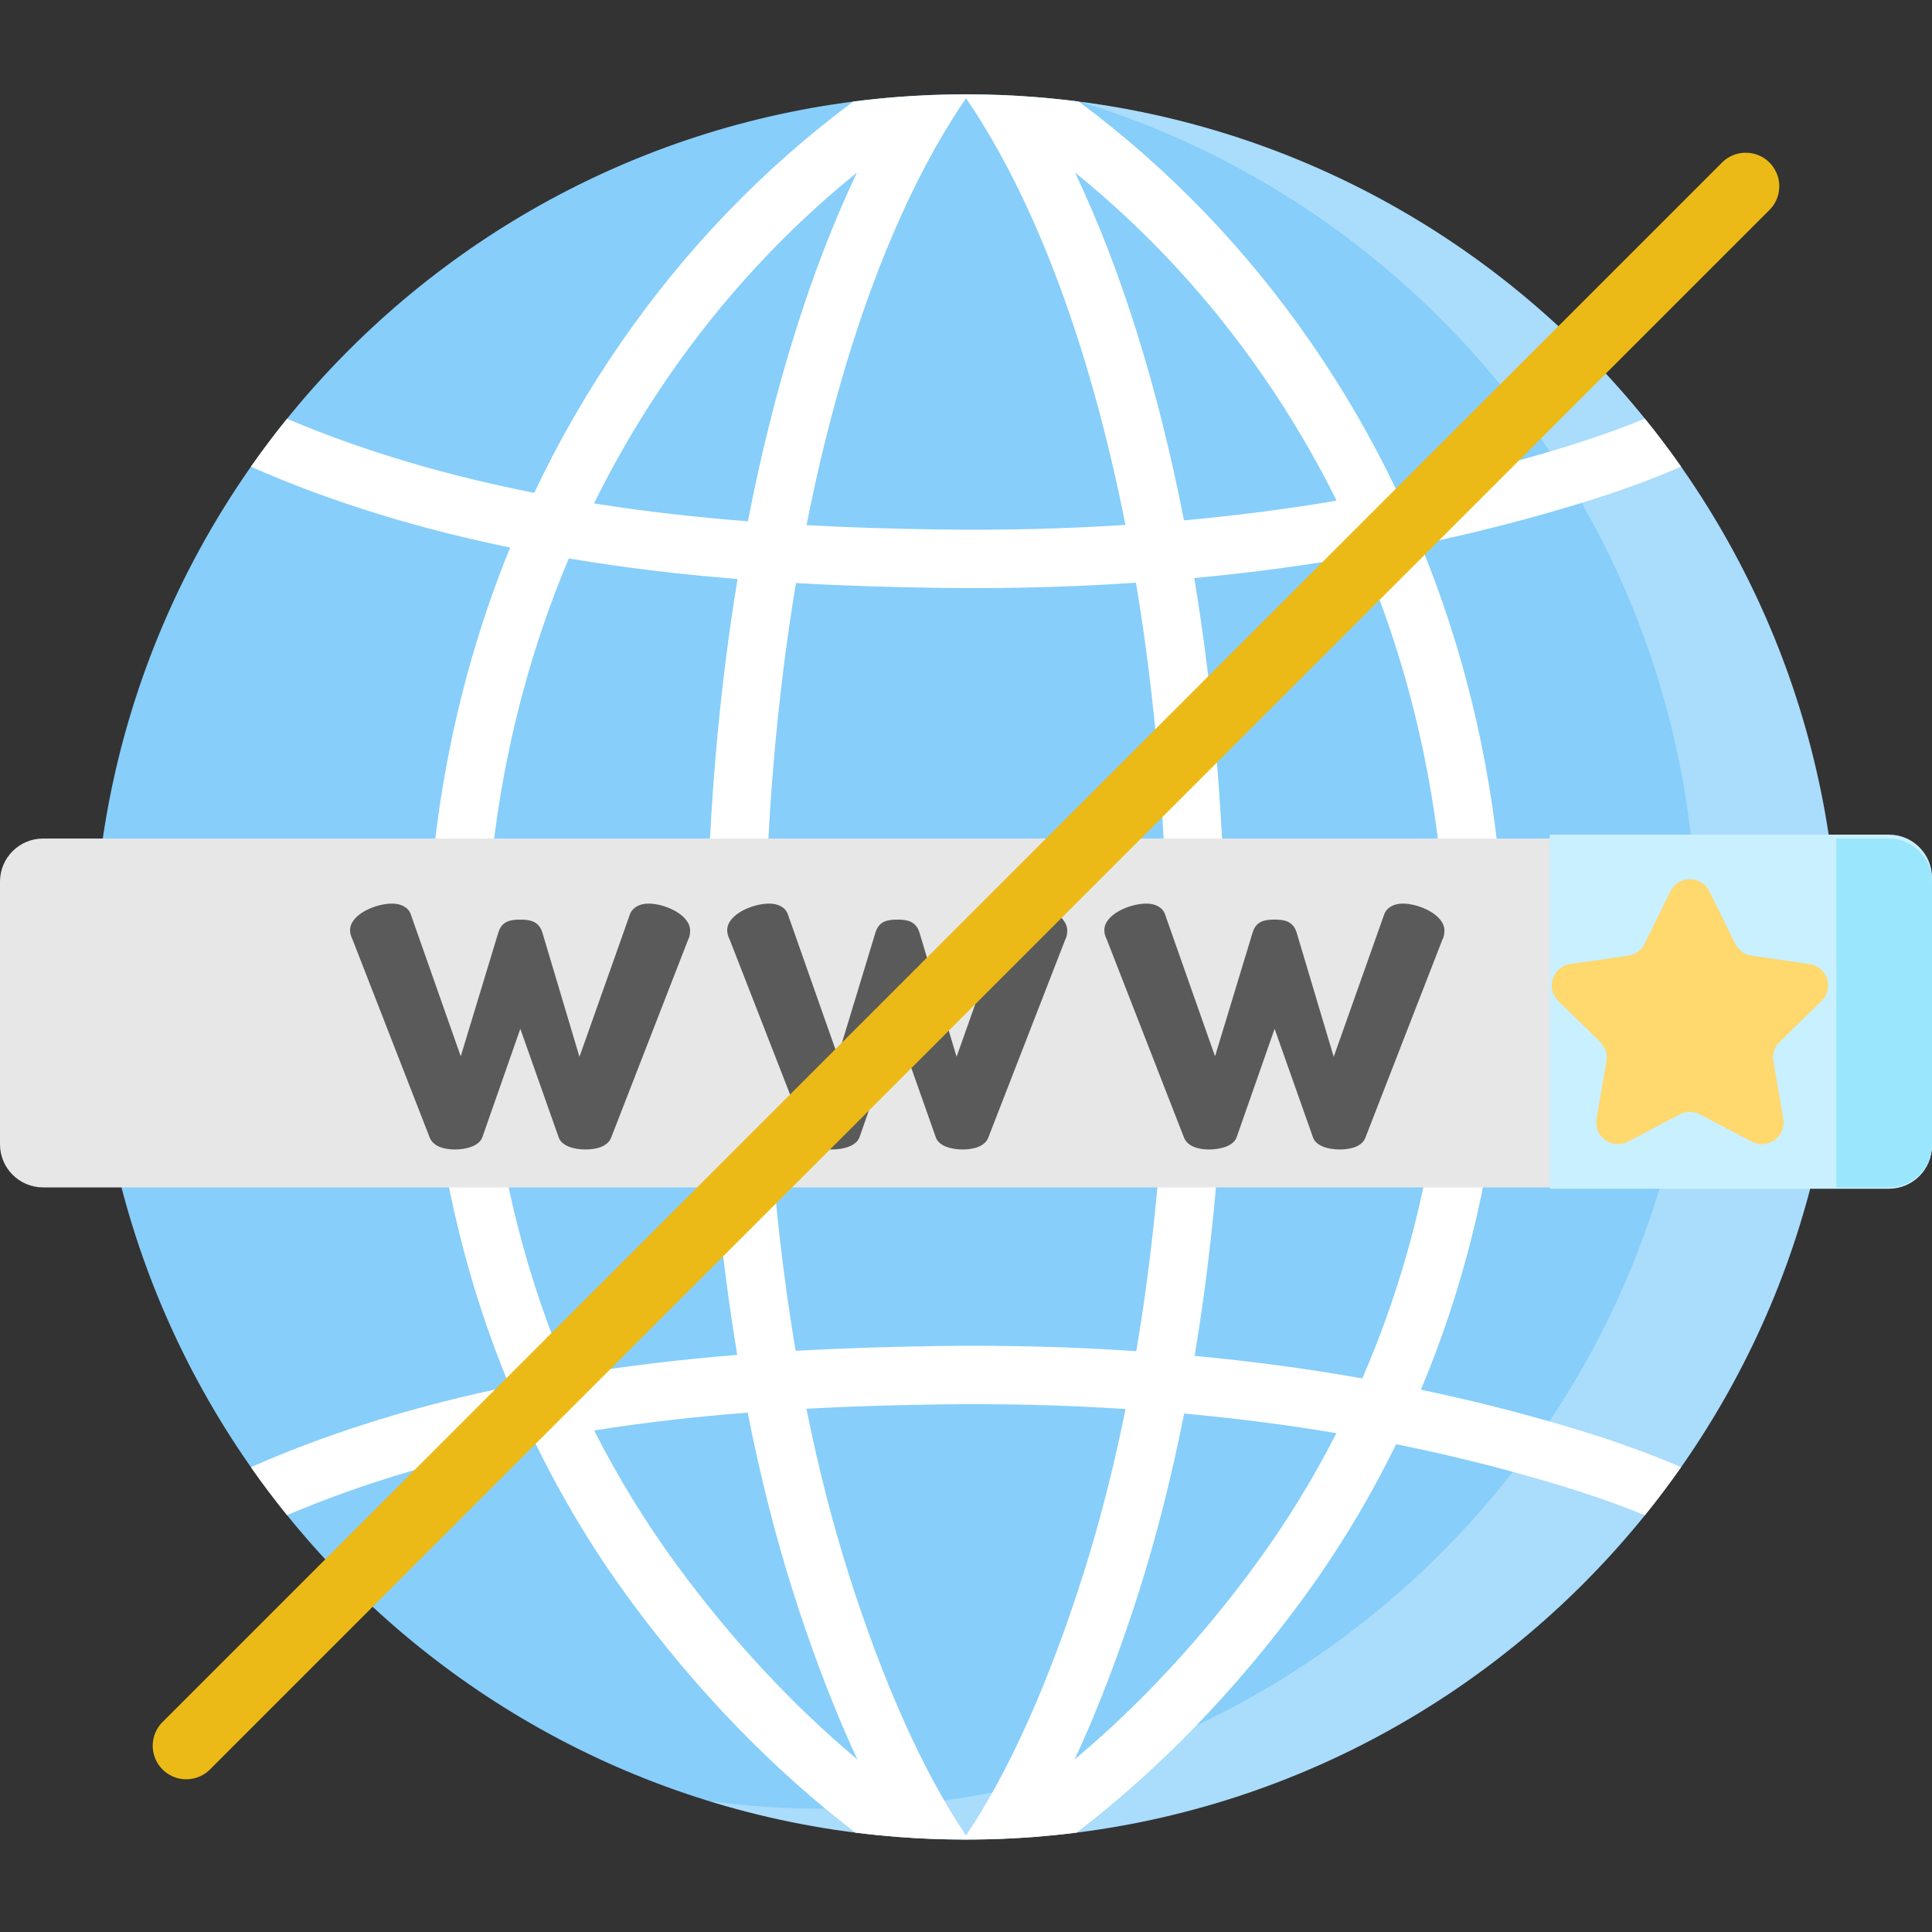 <?xml version="1.0" encoding="UTF-8" standalone="no"?>
<svg
   xmlns:dc="http://purl.org/dc/elements/1.1/"
   xmlns:cc="http://creativecommons.org/ns#"
   xmlns:rdf="http://www.w3.org/1999/02/22-rdf-syntax-ns#"
   xmlns:svg="http://www.w3.org/2000/svg"
   xmlns="http://www.w3.org/2000/svg"
   xmlns:sodipodi="http://sodipodi.sourceforge.net/DTD/sodipodi-0.dtd"
   xmlns:inkscape="http://www.inkscape.org/namespaces/inkscape"
   height="512pt"
   viewBox="0 -25 512 512"
   width="512pt"
   version="1.1"
   id="svg40"
   sodipodi:docname="domain.svg"
   inkscape:version="0.92.4 (f8dce91, 2019-08-02)">
  <rect x="0" y="-25" width="512" height="512" fill="#333333" stroke="none"/>
  <defs
     id="defs44" />
  <sodipodi:namedview
     pagecolor="#ffffff"
     bordercolor="#666666"
     borderopacity="1"
     objecttolerance="10"
     gridtolerance="10"
     guidetolerance="10"
     inkscape:pageopacity="0"
     inkscape:pageshadow="2"
     inkscape:window-width="952"
     inkscape:window-height="628"
     id="namedview42"
     showgrid="false"
     inkscape:zoom="0.34570312"
     inkscape:cx="166.82115"
     inkscape:cy="291.99675"
     inkscape:window-x="209"
     inkscape:window-y="34"
     inkscape:window-maximized="0"
     inkscape:current-layer="svg40" />
  <path
     d="m487.25 231.25c0 127.719-103.535 231.254-231.25 231.254s-231.25-103.535-231.25-231.254c0-127.715 103.535-231.25 231.25-231.25s231.25 103.535 231.25 231.25zm0 0"
     fill="#80e0dc"
     id="path2"
     style="fill:#87cefa;fill-opacity:1" />
  <path
     d="m487.25 231.25c0 127.719-103.531 231.254-231.25 231.254-23.645 0-46.469-3.551-67.957-10.148 9.922 1.297 20.035 1.969 30.316 1.969 127.719 0 231.254-103.535 231.254-231.25 0-104.07-68.742-192.074-163.293-221.105 113.391 14.852 200.93 111.848 200.93 229.281zm0 0"
     fill="#00a8b0"
     id="path4"
     style="fill:#ffffff;fill-opacity:0.295" />
  <path
     d="m376.551 343.293c22.254-52.973 28.109-113.031 15.859-171.895-3.754-18.066-9.098-35.484-15.965-52.16 10.281-2.152 20.367-4.598 30.234-7.332 10.965-3.039 25.172-7.27 38.828-13.23-3.055-4.352-6.25-8.598-9.602-12.723-11.727 4.824-23.812 8.402-33.359 11.055-10.594 2.938-21.441 5.527-32.535 7.754-6.488-13.582-14.035-26.617-22.637-39.043-17.129-24.777-37.742-46.145-61.492-63.801h-.008c-3.879-.504-7.777-.906-11.715-1.215-5.734-.445-11.539-.684-17.387-.691h-.012c-.02-.012-.031-.012-.051-.012h-1.422c-.023 0-.031 0-.055.012h-.008c-5.848.008-11.652.246-17.387.691-3.938.309-7.836.711-11.715 1.215h-.012c-23.746 17.656-44.359 39.023-61.492 63.801-8.773 12.684-16.469 26-23.035 39.891-22.047-4.344-44.23-10.602-65.512-19.637-3.344 4.125-6.539 8.363-9.582 12.715 22.359 9.848 45.621 16.676 68.711 21.418-6.703 16.41-11.922 33.547-15.613 51.293-12.188 58.543-6.453 118.262 15.5 171.031-23.059 4.73-46.273 11.559-68.598 21.387 3.043 4.352 6.238 8.59 9.578 12.715 21.297-9.035 43.488-15.305 65.535-19.637 7.105 14.664 15.52 28.699 25.215 41.922 17.777 24.254 38.152 45.25 59.883 61.852 3.723.465 7.477.844 11.25 1.145 5.691.434 11.457.668 17.262.68h.012c.02.012.031.012.051.012h1.445c.02 0 .031 0 .051-.012h.012c5.805-.008 11.57-.246 17.262-.68 3.773-.301 7.527-.68 11.25-1.145 21.727-16.605 42.105-37.598 59.883-61.852 9.508-12.973 17.789-26.719 24.812-41.086 11.094 2.238 21.953 4.828 32.555 7.766 9.547 2.648 21.633 6.23 33.359 11.055 3.352-4.125 6.547-8.371 9.602-12.727-13.652-5.957-27.863-10.188-38.824-13.23-9.84-2.734-19.883-5.168-30.133-7.301zm.719-168.738c11.84 56.891 5.848 114.898-16.25 165.738-14.449-2.559-29.277-4.551-44.434-5.973 8.238-49.406 10.383-104.586 5.781-158.754-1.379-16.305-3.348-32.145-5.867-47.375 15.16-1.422 29.988-3.414 44.438-5.973 7.082 16.676 12.551 34.156 16.332 52.336zm-121.27 286.875c-11.312-16.777-22.027-40.652-31.164-69.527-4.328-13.664-8.043-28.266-11.125-43.578 12.352-.668 24.223-.988 35.391-1.145 16.738-.227 33.141.176 49.18 1.219-3.086 15.281-6.797 29.863-11.117 43.504-9.137 28.875-19.852 52.75-31.164 69.527zm-7.113-129.719c-11.965.168-24.719.516-38.023 1.281-8.199-48.406-10.352-102.723-5.824-156.117 1.391-16.344 3.371-32.184 5.906-47.363 13.273.762 26.008 1.113 37.941 1.277 3.145.043 6.277.062 9.391.062 14.512 0 28.773-.473 42.766-1.422 2.539 15.199 4.527 31.07 5.922 47.445 4.523 53.426 2.371 107.773-5.848 156.199-17.027-1.156-34.453-1.609-52.23-1.363zm7.113-330.68c18.43 26.934 33.02 66.359 42.25 113.074-16.016 1.039-32.422 1.441-49.148 1.215-11.16-.156-23.016-.473-35.363-1.145 9.223-46.754 23.824-86.199 42.262-113.145zm78.652 73.484c7.332 10.602 13.859 21.668 19.57 33.164-13.176 2.227-26.664 3.969-40.465 5.219-6.848-35.156-16.672-66.555-28.863-92.172 18.953 15.336 35.617 33.332 49.758 53.789zm-157.305 0c14.141-20.457 30.805-38.453 49.758-53.789-12.219 25.68-22.059 57.16-28.906 92.418-13.262-1.031-26.945-2.535-40.785-4.73 5.797-11.758 12.449-23.07 19.934-33.898zm-42.617 100.039c3.723-17.902 9.082-35.121 16.012-51.562 15.191 2.559 30.195 4.281 44.715 5.457-2.496 15.148-4.453 30.906-5.824 47.117-4.59 54.066-2.465 109.164 5.742 158.496-14.52 1.176-29.531 2.898-44.723 5.457-21.832-50.656-27.699-108.363-15.922-164.965zm44.566 215.113c-8.258-11.273-15.551-23.184-21.828-35.578 13.805-2.195 27.449-3.703 40.68-4.734 3.27 16.613 7.262 32.445 11.941 47.219 4.145 13.078 9.859 29.094 17.129 44.703-17.254-14.457-33.461-31.883-47.922-51.609zm153.406 0c-14.461 19.727-30.668 37.152-47.922 51.609 7.27-15.613 12.984-31.625 17.129-44.703 4.66-14.703 8.629-30.449 11.898-46.969 13.758 1.258 27.215 2.988 40.352 5.207-6.195 12.137-13.352 23.801-21.457 34.855zm0 0"
     fill="#00a8b0"
     id="path6"
     style="fill:#ffffff;fill-opacity:1" />
  <path
     d="m500.578 289.676h-489.156c-6.309 0-11.422-5.113-11.422-11.422v-69.613c0-6.305 5.113-11.418 11.422-11.418h489.156c6.309 0 11.422 5.113 11.422 11.418v69.613c0 6.309-5.113 11.422-11.422 11.422zm0 0"
     fill="#e7e7e7"
     id="path8" />
  <g
     id="g32"
     transform="matrix(1.093,0,0,1.093,-1.66,-22.839)"
     style="fill:#5a5a5a">
    <g
       id="g837"
       transform="matrix(2.191,0,0,2.191,-448.966,-293.948)">
      <path
         id="path26"
         d="m 273.223,259.191 c -0.391,0.941 -1.609,1.273 -2.828,1.273 -1.387,0 -2.605,-0.441 -2.938,-1.273 l -4.27,-12.082 -4.211,12.027 c -0.332,0.887 -1.66,1.328 -3.047,1.328 -1.164,0 -2.383,-0.332 -2.773,-1.328 L 244.625,237.242 c -0.223,-0.441 -0.277,-0.773 -0.277,-1.051 0,-1.719 2.77,-2.938 4.656,-2.938 0.941,0 1.77,0.387 2.051,1.164 l 5.539,15.738 4.156,-13.688 c 0.391,-1.277 1.332,-1.441 2.438,-1.441 1.055,0 2.051,0.164 2.441,1.441 l 4.102,13.742 5.594,-15.793 c 0.277,-0.723 1.055,-1.164 2.055,-1.164 1.77,0 4.598,1.219 4.598,2.992 0,0.332 -0.055,0.719 -0.219,0.996 z m 0,0"
         inkscape:connector-curvature="0" />
      <path
         id="path28"
         d="m 314.957,259.191 c -0.391,0.941 -1.609,1.273 -2.828,1.273 -1.387,0 -2.602,-0.441 -2.938,-1.273 l -4.266,-12.082 -4.215,12.027 c -0.332,0.887 -1.66,1.328 -3.047,1.328 -1.164,0 -2.383,-0.332 -2.77,-1.328 l -8.535,-21.895 c -0.223,-0.441 -0.277,-0.773 -0.277,-1.051 0,-1.719 2.77,-2.938 4.652,-2.938 0.945,0 1.773,0.387 2.051,1.164 l 5.543,15.738 4.156,-13.688 c 0.391,-1.277 1.332,-1.441 2.438,-1.441 1.055,0 2.051,0.164 2.438,1.441 l 4.105,13.742 5.598,-15.793 c 0.273,-0.723 1.051,-1.164 2.047,-1.164 1.773,0 4.602,1.219 4.602,2.992 0,0.332 -0.055,0.719 -0.223,0.996 z m 0,0"
         inkscape:connector-curvature="0" />
      <path
         id="path30"
         d="m 356.691,259.191 c -0.387,0.941 -1.605,1.273 -2.824,1.273 -1.387,0 -2.605,-0.441 -2.938,-1.273 l -4.27,-12.082 -4.211,12.027 c -0.332,0.887 -1.664,1.328 -3.051,1.328 -1.164,0 -2.383,-0.332 -2.77,-1.328 l -8.535,-21.895 c -0.223,-0.441 -0.277,-0.773 -0.277,-1.051 0,-1.719 2.773,-2.938 4.656,-2.938 0.941,0 1.773,0.387 2.051,1.164 l 5.543,15.738 4.156,-13.688 c 0.387,-1.277 1.328,-1.441 2.438,-1.441 1.055,0 2.051,0.164 2.438,1.441 l 4.102,13.742 5.598,-15.793 c 0.277,-0.723 1.055,-1.164 2.051,-1.164 1.773,0 4.602,1.219 4.602,2.992 0,0.332 -0.059,0.719 -0.223,0.996 z m 0,0"
         inkscape:connector-curvature="0" />
    </g>
  </g>
  <path
     d="m500.578 290.031h-89.895v-93.844h89.895c6.309 0 11.422 5.113 11.422 11.422v71c0 6.309-5.113 11.422-11.422 11.422zm0 0"
     fill="#c9f0ff"
     id="path34" />
  <path
     d="m 452.99,211.206 6.866,13.912 c 0.84,1.692 2.457,2.868 4.323,3.141 l 15.361,2.231 c 4.705,0.684 6.588,6.472 3.181,9.792 l -11.114,10.835 c -1.356,1.315 -1.97,3.216 -1.651,5.082 l 2.619,15.291 c 0.805,4.693 -4.114,8.269 -8.326,6.055 l -13.738,-7.226 c -1.675,-0.875 -3.674,-0.875 -5.342,0 l -13.738,7.226 c -4.207,2.213 -9.132,-1.362 -8.326,-6.055 l 2.625,-15.291 c 0.319,-1.866 -0.301,-3.766 -1.651,-5.082 l -11.114,-10.835 c -3.407,-3.32 -1.53,-9.109 3.181,-9.792 l 15.355,-2.231 c 1.872,-0.272 3.488,-1.449 4.323,-3.141 l 6.866,-13.912 c 2.109,-4.27 8.193,-4.27 10.302,0 z m 0,0"
     id="path36"
     inkscape:connector-curvature="0"
     style="fill:#ffd86e;stroke-width:1.483" />
  <path
     d="m500.578 289.676h-13.934v-92.453h13.934c6.309 0 11.422 5.113 11.422 11.418v69.613c0 6.309-5.113 11.422-11.422 11.422zm0 0"
     id="path38"
     fill="#9ae7fd" />
  <line
     style="fill:none;stroke:#ebba16;stroke-width:17.776;stroke-linecap:round;stroke-miterlimit:10"
     x1="49.359"
     y1="437.641"
     x2="462.641"
     y2="24.359"
     id="line6" />
</svg>

